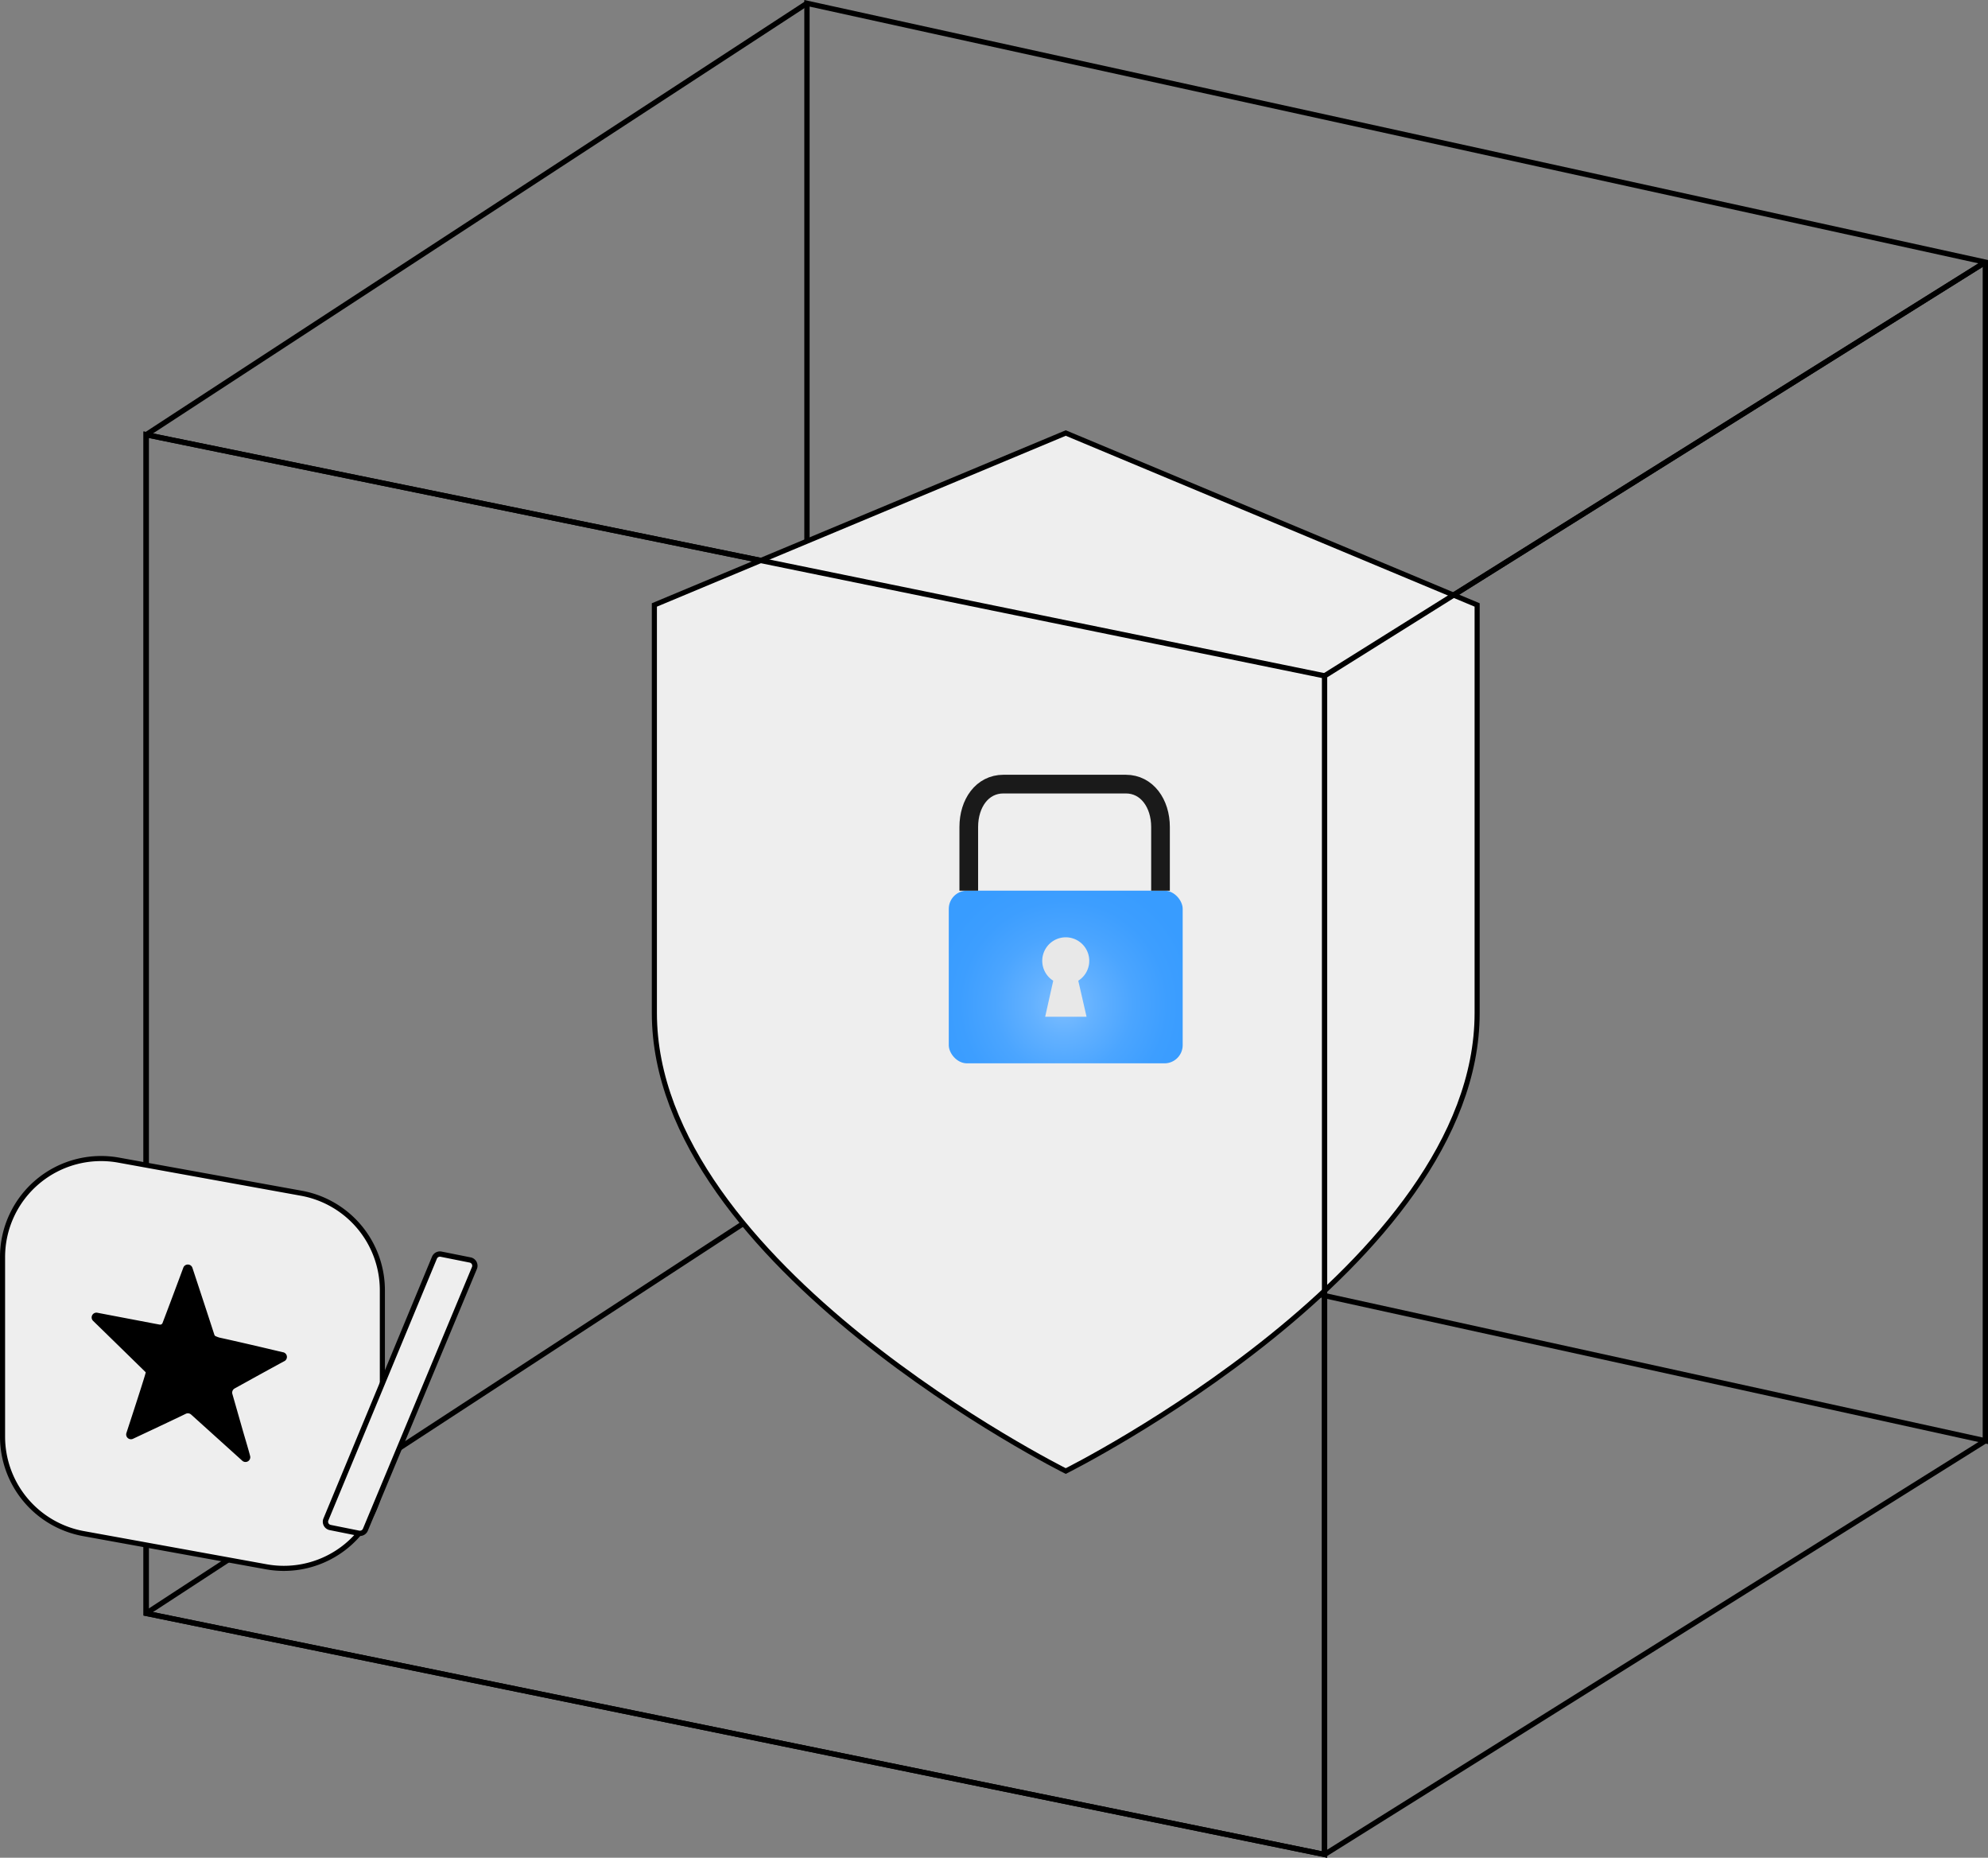 <svg xmlns="http://www.w3.org/2000/svg" xmlns:xlink="http://www.w3.org/1999/xlink" width="100%" height="100%"
  viewBox="0 0 374.71 350.08">
  <rect x="0" y="0" width="374.71" height="350.08" fill="#808080" stroke="none"/>
  <defs>
    <style>
      .secure-id-1,
      .secure-id-5 {
        fill: none;
      }

      .secure-id-1,
      .secure-id-2,
      .secure-id-6 {
        stroke: #000;
      }

      .secure-id-1,
      .secure-id-2,
      .secure-id-5,
      .secure-id-6 {
        stroke-miterlimit: 10;
      }

      .secure-id-2,
      .secure-id-6 {
        fill: #eee;
      }

      .secure-id-2 {
        stroke-width: 0.96px;
      }

      .secure-id-3 {
        fill: url(#radial-gradient--secure-id);
      }

      .secure-id-4 {
        fill: #e8e8e8;
        fill-rule: evenodd;
      }

      .secure-id-5 {
        stroke: #1a1a1a;
        stroke-width: 3.52px;
      }
    </style>
    <radialGradient id="radial-gradient--secure-id" cx="200.5" cy="189.28" r="25.11" gradientUnits="userSpaceOnUse">
      <stop offset="0" stop-color="#7dbeff" />
      <stop offset="0.24" stop-color="#63b1ff" />
      <stop offset="0.52" stop-color="#4ba5ff" />
      <stop offset="0.78" stop-color="#3d9eff" />
      <stop offset="1" stop-color="#389cff" />
    </radialGradient>
  </defs>
  <g id="Layer_2" data-name="Layer 2">
    <g id="ART">
      <polygon class="secure-id-1" points="27.55 304.03 249.66 349.47 249.66 127.36 27.55 81.92 27.55 304.03" />
      <line class="secure-id-1" x1="27.55" y1="304.03" x2="152.1" y2="222.73" />
      <line class="secure-id-1" x1="249.66" y1="127.36" x2="374.21" y2="49.4" />
      <line class="secure-id-1" x1="27.55" y1="81.92" x2="152.1" y2="0.62" />
      <line class="secure-id-1" x1="374.21" y1="271.51" x2="249.66" y2="349.47" />
      <polygon class="secure-id-1" points="152.1 222.73 374.21 271.51 374.21 49.4 152.1 0.62 152.1 222.73" />
      <path class="secure-id-2"
        d="M123.34,114v76.9c0,47.64,77.54,86.31,77.54,86.31s77.54-38.67,77.54-86.31V114L200.88,81.6Z" />
      <polygon class="secure-id-1" points="27.55 304.03 249.66 349.47 249.66 127.36 27.55 81.92 27.55 304.03" />
      <line class="secure-id-1" x1="249.66" y1="127.36" x2="374.21" y2="49.4" />
      <rect class="secure-id-3" x="178.83" y="167.84" width="44.09" height="32.54" rx="3.43" />
      <path class="secure-id-4" d="M203.24,184.81a4.43,4.43,0,1,0-4.72,0L197,191.6h7.8Z" />
      <path class="secure-id-5" d="M218.74,167.84v-12c0-4.46-2.57-8.08-6.53-8.08H189.13c-4,0-6.53,3.62-6.53,8.08v12" />
      <path class="secure-id-2"
        d="M56.81,224.86l-34.44-6.24A18.57,18.57,0,0,0,.48,236.9v33.82A18.58,18.58,0,0,0,15.74,289l34.44,6.25A18.57,18.57,0,0,0,72.07,277V243.14A18.59,18.59,0,0,0,56.81,224.86Z" />
      <path
        d="M53.52,256.54q-3.18,1.72-9.28,5.1a.9.9,0,0,0-.44,1.05q.73,2.54,2,7c.52,1.8,1,3.35,1.34,4.67a.9.9,0,0,1-1.47.91l-9.65-8.71a.92.92,0,0,0-1-.14q-1.83.9-9.95,4.71a.9.9,0,0,1-1.24-1.1q3.64-11.12,3.64-11.43s-3.31-3.25-9.92-9.69a.9.9,0,0,1,.8-1.53l10.81,2.06.93.17a.48.48,0,0,0,.55-.31q1.34-3.5,3.91-10.41a.91.91,0,0,1,1.71,0q2.4,7.26,4.14,12.62a.44.44,0,0,0,.28.3,5.79,5.79,0,0,0,.67.25q4.56,1,11.91,2.75A.9.9,0,0,1,53.52,256.54Z" />
      <path class="secure-id-6"
        d="M61.43,286.33,81.89,237a1.12,1.12,0,0,1,1.25-.66l5.45,1.09A1.11,1.11,0,0,1,89.4,239L68.87,288.27a1.12,1.12,0,0,1-1.25.66l-5.38-1.08A1.11,1.11,0,0,1,61.43,286.33Z" />
    </g>
  </g>
</svg>